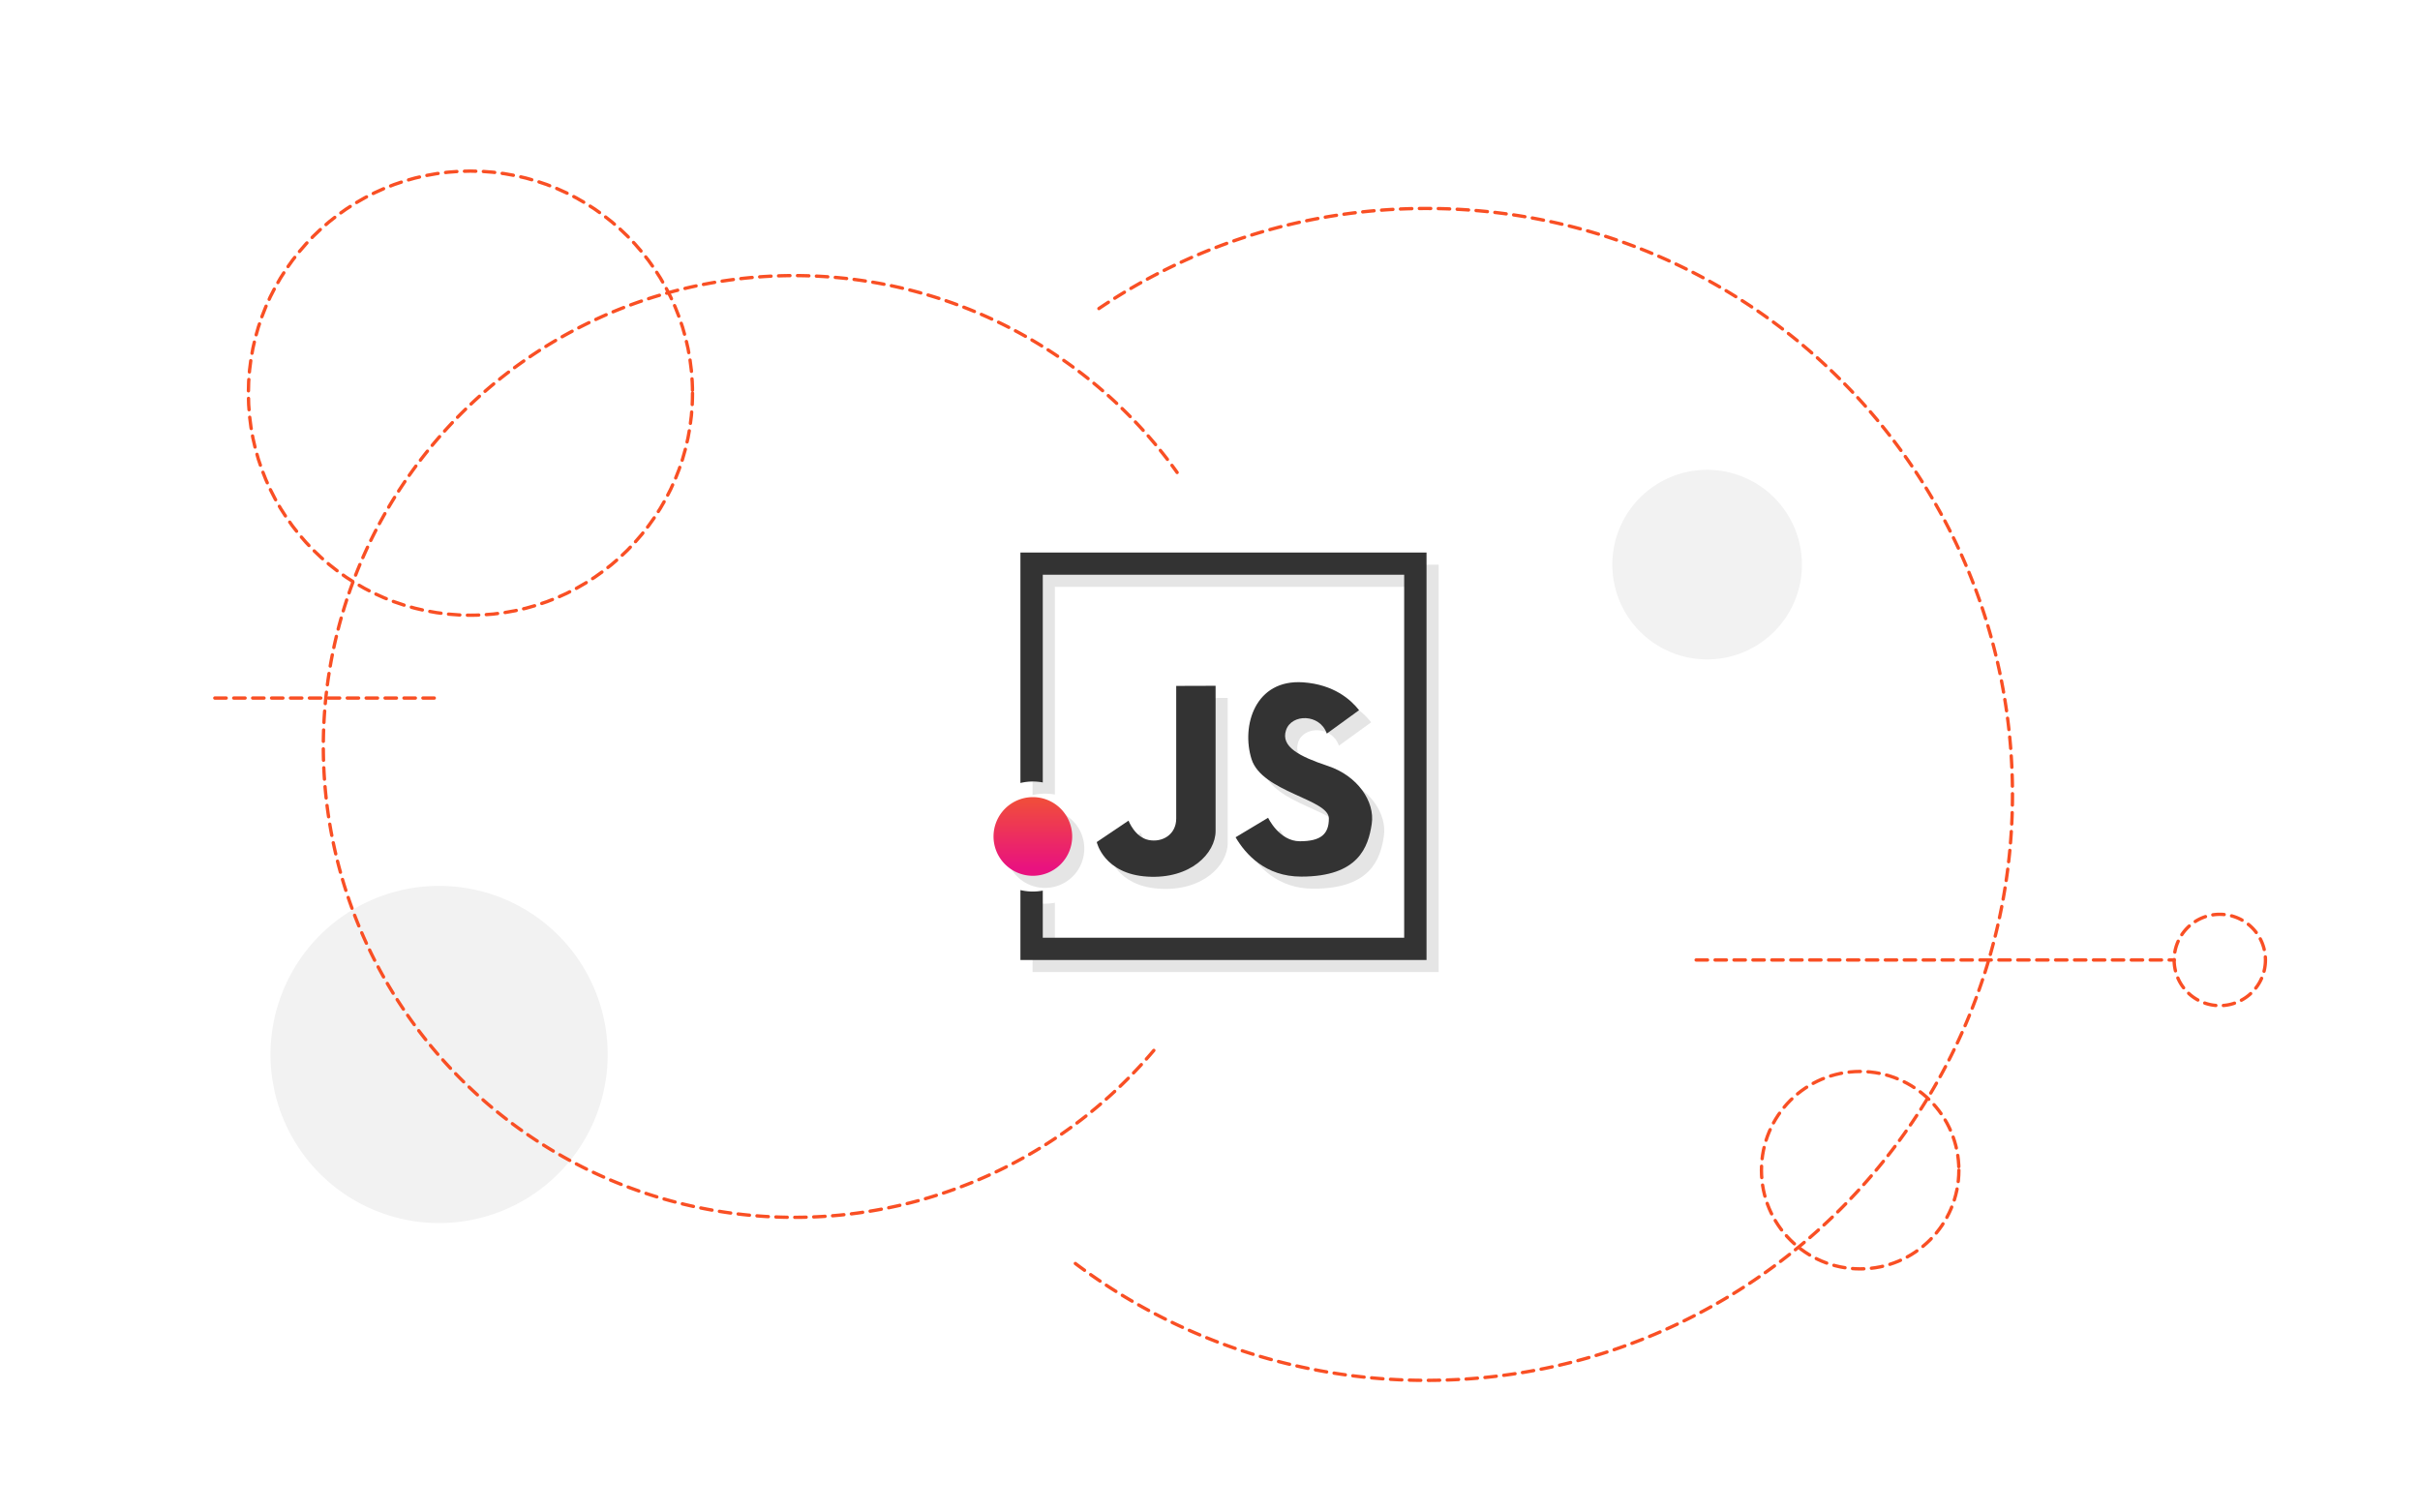 <svg xmlns="http://www.w3.org/2000/svg" xmlns:xlink="http://www.w3.org/1999/xlink" viewBox="0 0 800 500"><defs><linearGradient id="a" x1="341.44" y1="265.06" x2="341.44" y2="286.96" gradientUnits="userSpaceOnUse"><stop offset="0" stop-color="#f04b3d"/><stop offset="1" stop-color="#e9127f"/></linearGradient></defs><title>Artboard 2 copy 15</title><path d="M595.68,186.65a31.34,31.34,0,1,1-31.34-31.34A31.35,31.35,0,0,1,595.68,186.65Z" style="fill:#f2f2f2"/><path d="M200.89,348.58a55.73,55.73,0,1,1-55.73-55.72A55.73,55.73,0,0,1,200.89,348.58Z" style="fill:#f2f2f2"/><path d="M442.62,246.51c-2.28-6.62-11.65-6.62-13.47-1.14s4.34,8.68,13.93,11.88,15.53,11.65,14.39,19.19-4.34,17.35-23.3,17.35c-11.84,0-18.43-7.4-21.7-13l10.74-6.45s3.66,7.77,10.51,7.77,9.59-2.29,9.59-7.54c0-6.4-22.16-8.68-25.58-19.64s1.14-26.5,17.13-25.35c10,.71,15.61,5.62,18.42,9.2Z" style="fill:#e5e5e5"/><path d="M392.84,230.76v43.85c0,5.25-4.57,8-9.14,7.08s-6.62-6.4-6.62-6.4l-10.51,7.09s2.28,10.5,16.67,11.41,22.61-7.76,22.61-15.07v-48Z" style="fill:#e5e5e5"/><path d="M345.44,267.53a13,13,0,1,1-13,13A13,13,0,0,1,345.44,267.53Z" style="fill:#e5e5e5"/><path d="M341.34,186.66v76.18a17.9,17.9,0,0,1,4.1-.48,17.71,17.71,0,0,1,3.28.31V194H468.2V314H348.72V298.43a18.61,18.61,0,0,1-3.28.31,17.9,17.9,0,0,1-4.1-.49v23.1H475.58V186.66Z" style="fill:#e5e5e5"/><path d="M438.62,242.51c-2.29-6.62-11.65-6.62-13.48-1.14s4.35,8.68,13.94,11.88,15.53,11.64,14.38,19.18-4.34,17.36-23.29,17.36c-11.85,0-18.43-7.4-21.71-13l10.75-6.45s3.65,7.76,10.5,7.76,9.59-2.28,9.59-7.53c0-6.4-22.15-8.69-25.58-19.65s1.15-26.49,17.13-25.35c10,.72,15.62,5.62,18.43,9.2Z" style="fill:#333"/><path d="M388.83,226.75v43.86c0,5.25-4.57,8-9.14,7.07s-6.62-6.39-6.62-6.39l-10.51,7.08s2.29,10.51,16.68,11.42,22.61-7.76,22.61-15.08v-48Z" style="fill:#333"/><path d="M341.44,263.52a13,13,0,1,1-13,13A13,13,0,0,1,341.44,263.52Z" style="fill:url(#a)"/><path d="M337.33,182.65v76.19a17.92,17.92,0,0,1,4.11-.49,18.7,18.7,0,0,1,3.28.31V190H464.19V310H344.72V294.42a17.69,17.69,0,0,1-7.39-.17v23.1H471.58V182.65Z" style="fill:#333"/><path d="M381.43,347.25a155.66,155.66,0,1,1,7.7-191.07" style="fill:none;stroke:#f94f24;stroke-linecap:round;stroke-miterlimit:10;stroke-width:1.102px;stroke-dasharray:3.752,2.502"/><circle cx="155.52" cy="129.97" r="73.41" style="fill:none;stroke:#f94f24;stroke-linecap:round;stroke-miterlimit:10;stroke-width:1.102px;stroke-dasharray:3.752,2.502"/><path d="M363.28,102a192.75,192.75,0,0,1,108.3-33.08c107,0,193.7,86.72,193.7,193.7s-86.72,193.7-193.7,193.7a192.82,192.82,0,0,1-117.64-39.8" style="fill:none;stroke:#f94f24;stroke-linecap:round;stroke-miterlimit:10;stroke-width:1.102px;stroke-dasharray:3.752,2.502"/><circle cx="614.93" cy="386.84" r="32.63" style="fill:none;stroke:#f94f24;stroke-linecap:round;stroke-miterlimit:10;stroke-width:1.102px;stroke-dasharray:3.752,2.502"/><line x1="560.71" y1="317.35" x2="718.74" y2="317.35" style="fill:none;stroke:#f94f24;stroke-linecap:round;stroke-miterlimit:10;stroke-width:1.102px;stroke-dasharray:3.752,2.502"/><line x1="143.56" y1="230.76" x2="70.15" y2="230.76" style="fill:none;stroke:#f94f24;stroke-linecap:round;stroke-miterlimit:10;stroke-width:1.102px;stroke-dasharray:3.752,2.502"/><path d="M748.91,317.35a15.09,15.09,0,1,1-15.08-15.09A15.09,15.09,0,0,1,748.91,317.35Z" style="fill:none;stroke:#f94f24;stroke-linecap:round;stroke-miterlimit:10;stroke-width:1.102px;stroke-dasharray:3.752,2.502"/></svg>